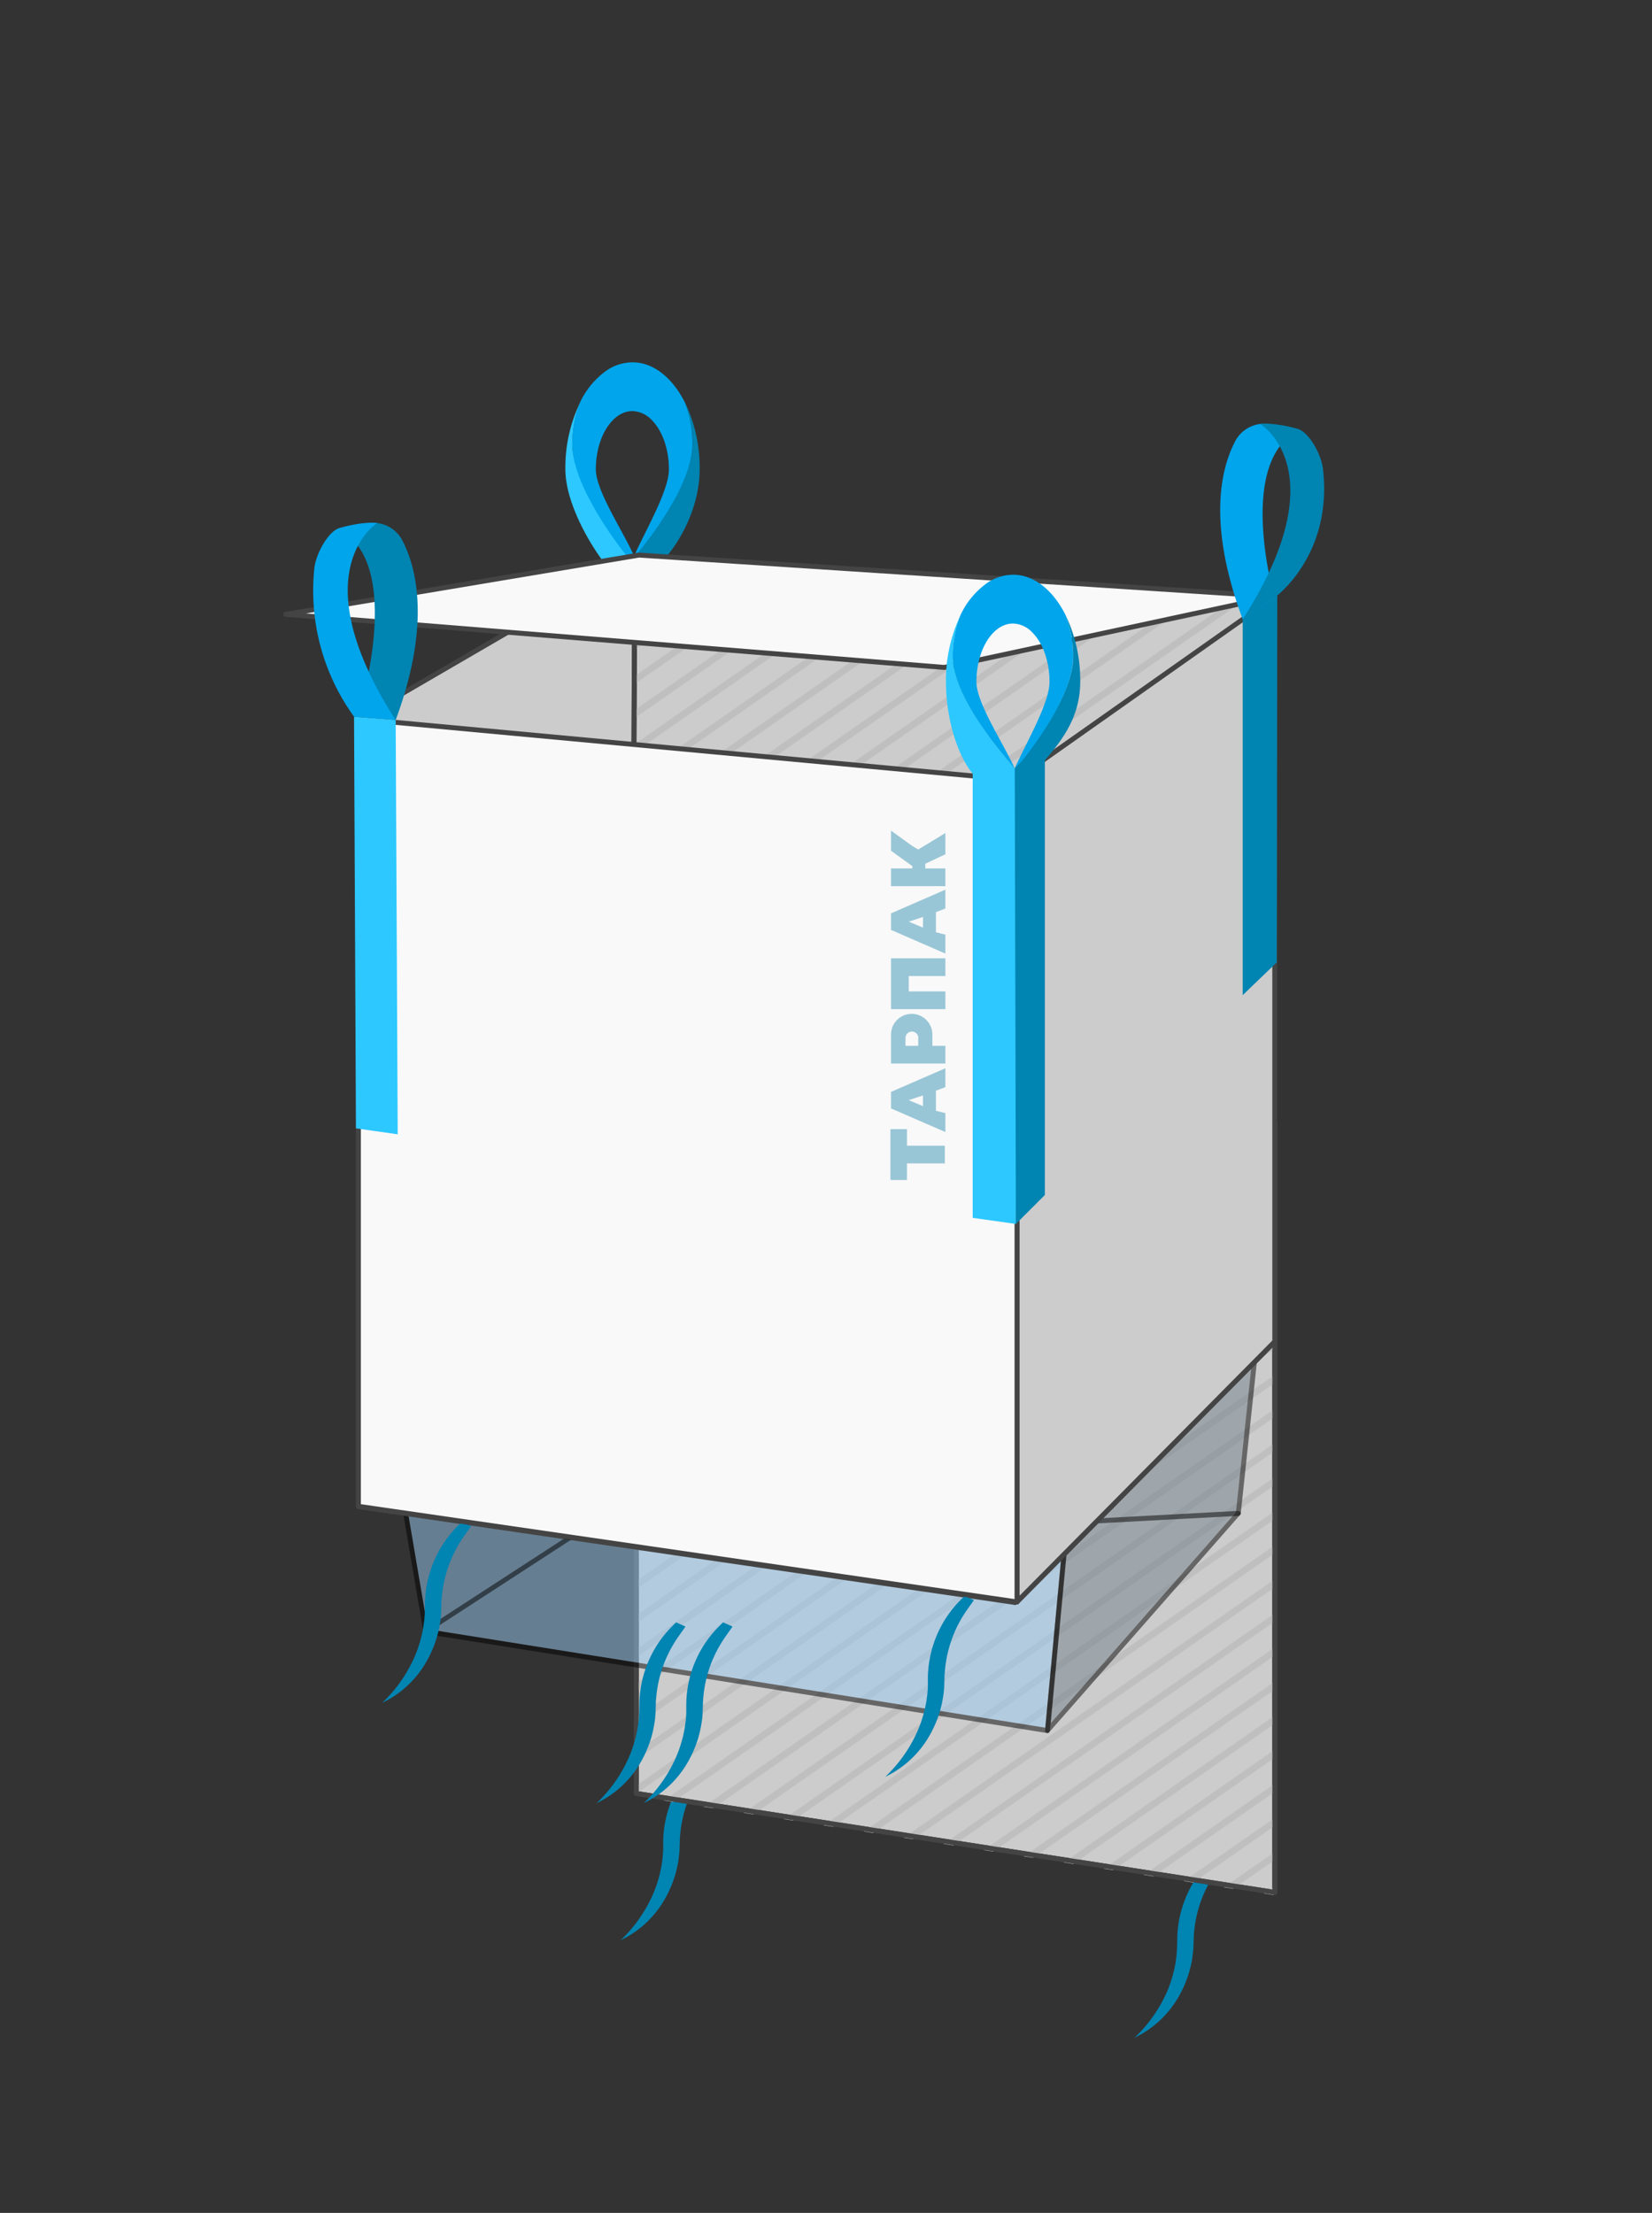 <svg id="Слой_1" data-name="Слой 1" xmlns="http://www.w3.org/2000/svg" viewBox="0 0 499.89 669.62"><rect x="0" y="0" width="499.89" height="669.62" fill="#333333" stroke="none"/><defs><style>.cls-1{fill:#ccc;}.cls-2{fill:#444;}.cls-3{fill:#0084b2;}.cls-4{fill:#bfbfbf;}.cls-5,.cls-9{opacity:0.5;}.cls-6{fill:#9ac9ef;}.cls-7{fill:#727f89;}.cls-8{fill:#f9f9f9;}.cls-10{fill:#99c6d6;}.cls-11{fill:#2cc8ff;}.cls-12{fill:#00a5eb;}</style></defs><title>к</title><polygon class="cls-1" points="193.1 236.98 108.92 338.08 107.92 217.89 192.1 168.94 193.1 236.98"/><path class="cls-2" d="M108.93,338.83a.78.78,0,0,1-.26,0,.76.76,0,0,1-.49-.7l-1-120.19a.78.78,0,0,1,.38-.66l84.18-49a.74.74,0,0,1,1.12.63l1,68.05a.67.67,0,0,1-.17.49L109.5,338.56A.76.76,0,0,1,108.93,338.83Zm-.25-120.51,1,117.71,82.69-99.31-1-66.49Z"/><polygon class="cls-1" points="193.97 394.95 108.79 455.73 108.79 375.86 192.97 328.91 193.97 394.95"/><path class="cls-2" d="M108.79,456.48a.71.71,0,0,1-.34-.08.76.76,0,0,1-.41-.67V375.86a.74.74,0,0,1,.39-.65l84.18-47a.75.75,0,0,1,.74,0,.73.73,0,0,1,.37.64l1,66a.75.75,0,0,1-.31.63l-85.18,60.77A.7.7,0,0,1,108.79,456.48Zm.75-80.18v78l83.68-59.71-1-64.4Z"/><path class="cls-3" d="M376.65,553.36c-1.57,2.71-3.31,5.27-5,7.84q-1.32,1.92-2.67,3.8l-1.3,1.84c-.39.61-.8,1.22-1.16,1.86A37.55,37.55,0,0,0,361.3,585c-.06.71-.09,1.43-.1,2.15l-.09,2.42c-.07.82-.17,1.64-.26,2.46s-.26,1.63-.43,2.43a34.18,34.18,0,0,1-3.45,9.17,30.57,30.57,0,0,1-13.68,13A42.84,42.84,0,0,0,353.43,602a39.15,39.15,0,0,0,2.33-8.35l.28-2.14c0-.71.11-1.43.14-2.14l.05-2.2c0-.83,0-1.65.09-2.47a34.1,34.1,0,0,1,6.91-18.18,36.12,36.12,0,0,1,3.2-3.61c1.09-1.1,2.19-2.18,3.31-3.26C372,557.49,374.24,555.35,376.65,553.36Z"/><path class="cls-3" d="M221.15,523.82c-1.57,2.71-3.31,5.27-5.05,7.84q-1.32,1.92-2.67,3.8l-1.3,1.84c-.39.62-.8,1.22-1.16,1.86a37.59,37.59,0,0,0-5.17,16.34c-.06.72-.09,1.43-.1,2.15l-.09,2.42c-.07.82-.17,1.64-.26,2.46s-.26,1.63-.43,2.43a34.05,34.05,0,0,1-3.45,9.17,30.57,30.57,0,0,1-13.68,13,42.84,42.84,0,0,0,10.14-14.73,39,39,0,0,0,2.33-8.35l.28-2.13c0-.72.11-1.44.14-2.15l0-2.2c0-.82,0-1.65.09-2.47A34.1,34.1,0,0,1,207.73,537a36.12,36.12,0,0,1,3.2-3.61c1.09-1.09,2.19-2.18,3.31-3.25C216.49,528,218.74,525.82,221.15,523.82Z"/><polygon class="cls-1" points="385.79 572.64 192.54 542.71 192.54 328.79 385.79 339.87 385.79 572.64"/><path class="cls-2" d="M385.79,573.39h-.11L192.43,543.45a.75.75,0,0,1-.64-.74V328.79a.77.77,0,0,1,.24-.55.76.76,0,0,1,.56-.2l193.25,11.08a.75.75,0,0,1,.7.75V572.64a.73.73,0,0,1-.26.57A.72.72,0,0,1,385.79,573.39Zm-192.5-31.33L385,571.77V340.57l-191.75-11Z"/><polygon class="cls-4" points="198.35 330.01 192.84 333.85 192.84 336.29 201.58 330.19 198.35 330.01"/><polygon class="cls-4" points="212.02 330.79 192.84 344.16 192.84 346.6 215.25 330.98 212.02 330.79"/><polygon class="cls-4" points="225.7 331.58 192.84 354.48 192.84 356.91 228.93 331.76 225.7 331.58"/><polygon class="cls-4" points="239.37 332.36 192.84 364.79 192.84 367.23 242.61 332.55 239.37 332.36"/><polygon class="cls-4" points="253.05 333.14 192.84 375.1 192.84 377.54 256.28 333.33 253.05 333.14"/><polygon class="cls-4" points="266.73 333.93 192.84 385.42 192.84 387.85 269.96 334.11 266.73 333.93"/><polygon class="cls-4" points="280.4 334.71 192.84 395.73 192.84 398.17 283.63 334.9 280.4 334.71"/><polygon class="cls-4" points="294.07 335.5 192.84 406.04 192.84 408.48 297.31 335.68 294.07 335.5"/><polygon class="cls-4" points="307.75 336.28 192.84 416.36 192.84 418.79 310.98 336.46 307.75 336.28"/><polygon class="cls-4" points="321.43 337.06 192.84 426.67 192.84 429.11 324.66 337.25 321.43 337.06"/><polygon class="cls-4" points="335.1 337.85 192.84 436.98 192.84 439.42 338.33 338.03 335.1 337.85"/><polygon class="cls-4" points="348.78 338.63 192.84 447.3 192.84 449.73 352.01 338.82 348.78 338.63"/><polygon class="cls-4" points="362.45 339.41 192.84 457.61 192.84 460.05 365.68 339.6 362.45 339.41"/><polygon class="cls-4" points="376.13 340.2 192.84 467.92 192.84 470.36 379.36 340.38 376.13 340.2"/><polygon class="cls-4" points="386.09 343.57 192.84 478.24 192.84 480.67 386.09 346.01 386.09 343.57"/><polygon class="cls-4" points="386.09 353.88 192.84 488.55 192.84 490.99 386.09 356.32 386.09 353.88"/><polygon class="cls-4" points="386.09 364.2 192.84 498.86 192.84 501.3 386.09 366.63 386.09 364.2"/><polygon class="cls-4" points="386.09 374.51 192.84 509.17 192.84 511.61 386.09 376.94 386.09 374.51"/><polygon class="cls-4" points="386.09 384.82 192.84 519.49 192.84 521.92 386.09 387.26 386.09 384.82"/><polygon class="cls-4" points="386.09 395.14 192.84 529.8 192.84 532.24 386.09 397.57 386.09 395.14"/><polygon class="cls-4" points="386.09 405.45 192.84 540.12 192.84 542.55 386.09 407.89 386.09 405.45"/><polygon class="cls-4" points="386.09 415.76 200.84 544.85 203.7 545.29 386.09 418.2 386.09 415.76"/><polygon class="cls-4" points="386.09 426.05 212.92 546.72 215.81 547.17 386.09 428.51 386.09 426.05"/><polygon class="cls-4" points="386.09 436.37 225.03 548.6 227.92 549.04 386.09 438.82 386.09 436.37"/><polygon class="cls-4" points="386.09 446.68 237.14 550.47 240 550.91 386.09 449.12 386.09 446.68"/><polygon class="cls-4" points="386.09 456.99 249.25 552.35 252.11 552.79 386.09 459.43 386.09 456.99"/><polygon class="cls-4" points="386.09 467.31 261.36 554.22 264.22 554.67 386.09 469.74 386.09 467.31"/><polygon class="cls-4" points="386.09 477.62 273.46 556.1 276.33 556.54 386.09 480.06 386.09 477.62"/><polygon class="cls-4" points="386.09 487.93 285.57 557.98 288.43 558.42 386.09 490.37 386.09 487.93"/><polygon class="cls-4" points="386.09 498.24 297.68 559.85 300.54 560.29 386.09 500.68 386.09 498.24"/><polygon class="cls-4" points="386.09 508.56 309.79 561.73 312.65 562.17 386.09 510.99 386.09 508.56"/><polygon class="cls-4" points="386.09 518.87 321.9 563.6 324.76 564.05 386.09 521.31 386.09 518.87"/><polygon class="cls-4" points="386.09 529.18 334 565.48 336.87 565.92 386.09 531.62 386.09 529.18"/><polygon class="cls-4" points="386.09 539.5 346.11 567.35 348.97 567.8 386.09 541.93 386.09 539.5"/><polygon class="cls-4" points="386.09 549.81 358.22 569.23 361.08 569.67 386.09 552.25 386.09 549.81"/><polygon class="cls-4" points="386.09 560.12 370.33 571.11 373.19 571.55 386.09 562.56 386.09 560.12"/><polygon class="cls-4" points="386.09 572.87 386.09 570.44 382.44 572.98 385.3 573.42 386.09 572.87"/><path class="cls-2" d="M385.79,573.39h-.11L192.43,543.45a.75.75,0,0,1-.64-.74V328.79a.77.77,0,0,1,.24-.55.76.76,0,0,1,.56-.2l193.25,11.08a.75.75,0,0,1,.7.75V572.64a.73.73,0,0,1-.26.57A.72.72,0,0,1,385.79,573.39Zm-192.5-31.33L385,571.77V340.57l-191.75-11Z"/><g class="cls-5"><polygon class="cls-6" points="117.86 429.34 128.81 493.65 316.96 523.67 323.93 449.35 117.86 429.34"/><path d="M317,524.42h-.12l-188.15-30a.78.78,0,0,1-.62-.62l-10.95-64.32a.73.73,0,0,1,.19-.63.78.78,0,0,1,.62-.24L324,448.6a.75.75,0,0,1,.67.82l-7,74.32a.78.78,0,0,1-.29.52A.76.76,0,0,1,317,524.42ZM129.46,493l186.83,29.8L323.11,450,118.77,430.18Z"/></g><g class="cls-5"><polygon class="cls-7" points="316.96 523.67 374.7 457.92 381.67 392.18 331.89 415.05 323.12 457.92 316.96 523.67"/><path d="M317,524.42a.8.8,0,0,1-.3-.06.75.75,0,0,1-.45-.76l6.17-65.75,8.78-43a.75.75,0,0,1,.42-.54l49.77-22.86a.72.72,0,0,1,.75.07.75.75,0,0,1,.31.69l-7,65.74a.73.73,0,0,1-.18.42l-57.74,65.74A.73.73,0,0,1,317,524.42Zm15.59-108.85-8.69,42.5-5.94,63.37L374,457.61l6.8-64.2Z"/></g><polygon class="cls-1" points="384.97 406.67 307.15 484.89 307.15 392.18 384.97 339.69 384.97 406.67"/><path class="cls-2" d="M307.15,485.64a.72.72,0,0,1-.29-.06.74.74,0,0,1-.46-.69V392.18a.73.73,0,0,1,.33-.62l77.82-52.49a.75.75,0,0,1,.78,0,.75.75,0,0,1,.39.66v67a.71.71,0,0,1-.22.53l-77.82,78.22A.79.79,0,0,1,307.15,485.64Zm.75-93.06v90.49l76.32-76.71V341.1ZM385,406.67h0Z"/><polygon class="cls-8" points="307.15 484.89 108.79 455.95 108.79 376.1 307.15 392.18 307.15 484.89"/><path class="cls-2" d="M307.15,485.64H307L108.69,456.69A.75.75,0,0,1,108,456V376.1a.73.73,0,0,1,.25-.55.78.78,0,0,1,.56-.2l198.36,16.08a.75.75,0,0,1,.69.75v92.71a.78.78,0,0,1-.26.57A.8.8,0,0,1,307.15,485.64ZM109.54,455.3,306.4,484V392.87L109.54,376.92Z"/><path class="cls-9" d="M331.69,461a.75.75,0,0,1-.74-.71.74.74,0,0,1,.7-.79l43-2.3a.78.78,0,0,1,.79.71.75.75,0,0,1-.71.79l-43,2.3Z"/><path class="cls-9" d="M128.81,494.4a.77.77,0,0,1-.63-.34.75.75,0,0,1,.22-1l43.72-28.41a.74.74,0,0,1,1,.22.75.75,0,0,1-.22,1l-43.71,28.4A.7.7,0,0,1,128.81,494.4Z"/><path class="cls-3" d="M218.79,490.92c-.31.3-.62.6-.92.91a33.82,33.82,0,0,0-10.12,21.78c-.06.82-.08,1.65-.09,2.47l0,2.2c0,.71-.09,1.43-.14,2.15l-.28,2.13a38.42,38.42,0,0,1-2.33,8.35,42.81,42.81,0,0,1-10.13,14.73,30.55,30.55,0,0,0,13.67-13,33.72,33.72,0,0,0,3.45-9.17c.18-.8.29-1.62.44-2.43s.19-1.63.26-2.46l.08-2.42c0-.72.05-1.43.11-2.15a37.44,37.44,0,0,1,5.16-16.34c.37-.63.77-1.24,1.17-1.86l1.29-1.84c.43-.58.84-1.18,1.25-1.77Z"/><path class="cls-3" d="M291.89,482.93c-.3.31-.61.61-.92.91a36.12,36.12,0,0,0-3.2,3.61,34.1,34.1,0,0,0-6.91,18.18c-.07.82-.09,1.64-.09,2.47l0,2.2c0,.71-.1,1.43-.14,2.14l-.28,2.14a39.15,39.15,0,0,1-2.33,8.35,42.84,42.84,0,0,1-10.14,14.73,30.57,30.57,0,0,0,13.68-13,34.18,34.18,0,0,0,3.45-9.17c.17-.8.29-1.62.43-2.43s.19-1.64.26-2.46l.09-2.42c0-.72,0-1.44.1-2.15A37.55,37.55,0,0,1,291,489.66c.36-.64.77-1.25,1.16-1.86l1.3-1.84,1.25-1.78Z"/><path class="cls-3" d="M139.72,460.56l-.93.9a36.12,36.12,0,0,0-3.2,3.61,34.1,34.1,0,0,0-6.91,18.18c-.06.82-.09,1.65-.09,2.47l-.05,2.2c0,.71-.1,1.43-.14,2.15l-.28,2.13a38.42,38.42,0,0,1-2.33,8.35,42.84,42.84,0,0,1-10.14,14.73,30.57,30.57,0,0,0,13.68-13,34.05,34.05,0,0,0,3.45-9.17c.17-.8.29-1.62.43-2.43s.2-1.64.26-2.46l.09-2.42c0-.72,0-1.43.11-2.15a37.44,37.44,0,0,1,5.16-16.34c.36-.64.77-1.24,1.16-1.86l1.3-1.84,1.25-1.77Z"/><path class="cls-3" d="M204.59,490.92c-.3.3-.62.6-.92.91a34.91,34.91,0,0,0-3.2,3.6,34.1,34.1,0,0,0-6.91,18.18c-.07.82-.09,1.65-.09,2.47l-.05,2.2c0,.71-.1,1.43-.14,2.15l-.28,2.13a38.45,38.45,0,0,1-2.34,8.35,42.67,42.67,0,0,1-10.13,14.73,30.57,30.57,0,0,0,13.68-13,34.05,34.05,0,0,0,3.45-9.17c.17-.8.29-1.62.43-2.43s.19-1.63.26-2.46l.09-2.42c0-.72,0-1.43.1-2.15a37.59,37.59,0,0,1,5.17-16.34c.36-.63.77-1.24,1.16-1.86l1.3-1.84c.42-.58.83-1.18,1.25-1.77Z"/><polygon class="cls-1" points="385.35 406.88 191.1 383.94 192.1 169.03 384.35 181.1 385.35 406.88"/><path class="cls-2" d="M385.35,407.63h-.09L191,384.69a.76.76,0,0,1-.66-.75l1-214.92a.75.75,0,0,1,.24-.54.72.72,0,0,1,.56-.2L384.4,180.35a.75.75,0,0,1,.7.75l1,225.78a.75.75,0,0,1-.25.56A.78.78,0,0,1,385.35,407.63Zm-193.5-24.36L384.6,406l-1-224.22-190.75-12Z"/><polygon class="cls-4" points="196.91 170.25 192.39 173.09 192.39 175.52 200.14 170.43 196.91 170.25"/><polygon class="cls-4" points="210.58 171.03 191.39 184.4 191.39 186.84 213.81 171.21 210.58 171.03"/><polygon class="cls-4" points="224.25 171.81 191.39 194.71 191.39 197.15 227.49 172 224.25 171.81"/><polygon class="cls-4" points="237.93 172.6 191.39 205.03 191.39 207.46 241.16 172.78 237.93 172.6"/><polygon class="cls-4" points="251.61 173.38 191.39 215.34 191.39 217.78 254.84 173.56 251.61 173.38"/><polygon class="cls-4" points="265.28 174.16 191.39 225.65 191.39 228.09 268.51 174.35 265.28 174.16"/><polygon class="cls-4" points="278.96 174.95 191.39 235.96 191.39 238.4 282.19 175.13 278.96 174.95"/><polygon class="cls-4" points="292.63 175.73 191.39 246.28 191.39 248.72 295.86 175.92 292.63 175.73"/><polygon class="cls-4" points="306.31 176.51 191.39 256.59 191.39 259.03 309.54 176.7 306.31 176.51"/><polygon class="cls-4" points="319.98 177.3 191.39 266.9 191.39 269.34 323.21 177.48 319.98 177.3"/><polygon class="cls-4" points="333.66 178.08 191.39 277.22 191.39 279.65 336.89 178.27 333.66 178.08"/><polygon class="cls-4" points="347.33 178.87 191.39 287.53 191.39 289.97 350.56 179.05 347.33 178.87"/><polygon class="cls-4" points="361.01 179.65 191.39 297.84 191.39 300.28 364.24 179.84 361.01 179.65"/><polygon class="cls-4" points="374.68 180.43 191.39 308.16 191.39 310.59 377.91 180.62 374.68 180.43"/><polygon class="cls-4" points="384.64 183.81 191.39 318.47 191.39 320.91 384.64 186.24 384.64 183.81"/><polygon class="cls-4" points="384.64 194.12 191.39 328.78 191.39 331.22 384.64 196.56 384.64 194.12"/><polygon class="cls-4" points="384.64 204.43 191.39 339.1 191.39 341.53 384.64 206.87 384.64 204.43"/><polygon class="cls-4" points="384.64 214.74 191.39 349.41 191.39 351.85 384.64 217.18 384.64 214.74"/><polygon class="cls-4" points="384.64 225.06 191.39 359.72 191.39 362.16 384.64 227.49 384.64 225.06"/><polygon class="cls-4" points="384.64 235.37 191.39 370.04 191.39 372.47 384.64 237.81 384.64 235.37"/><polygon class="cls-4" points="384.64 245.68 191.39 380.35 191.39 382.79 384.64 248.12 384.64 245.68"/><polygon class="cls-4" points="384.64 256 199.4 385.08 202.26 385.53 384.64 258.43 384.64 256"/><polygon class="cls-4" points="384.64 266.29 211.48 386.96 214.37 387.4 384.64 268.75 384.64 266.29"/><polygon class="cls-4" points="384.64 276.6 223.59 388.83 226.48 389.28 384.64 279.06 384.64 276.6"/><polygon class="cls-4" points="384.64 286.91 235.7 390.71 238.56 391.15 384.64 289.35 384.64 286.91"/><polygon class="cls-4" points="384.64 297.23 247.81 392.58 250.66 393.03 384.64 299.66 384.64 297.23"/><polygon class="cls-4" points="384.64 307.54 259.91 394.46 262.77 394.9 384.64 309.98 384.64 307.54"/><polygon class="cls-4" points="384.64 317.85 272.02 396.33 274.88 396.78 384.64 320.29 384.64 317.85"/><polygon class="cls-4" points="384.64 328.17 284.13 398.21 286.99 398.65 384.64 330.6 384.64 328.17"/><polygon class="cls-4" points="384.64 338.48 296.24 400.09 299.1 400.53 384.64 340.92 384.64 338.48"/><polygon class="cls-4" points="384.64 348.79 308.35 401.96 311.21 402.4 384.64 351.23 384.64 348.79"/><polygon class="cls-4" points="384.64 359.11 320.45 403.84 323.31 404.28 384.64 361.54 384.64 359.11"/><polygon class="cls-4" points="384.64 369.42 332.56 405.71 335.42 406.16 384.64 371.86 384.64 369.42"/><polygon class="cls-4" points="384.64 379.73 344.67 407.59 347.53 408.03 384.64 382.17 384.64 379.73"/><polygon class="cls-4" points="384.64 390.05 356.78 409.46 359.64 409.91 384.64 392.48 384.64 390.05"/><polygon class="cls-4" points="384.64 400.36 368.89 411.34 371.75 411.78 384.64 402.8 384.64 400.36"/><polygon class="cls-4" points="385.64 406.11 385.64 403.67 381.99 406.22 384.85 406.66 385.64 406.11"/><path class="cls-2" d="M385.35,407.63h-.09L191,384.69a.76.76,0,0,1-.66-.75l1-214.92a.75.75,0,0,1,.24-.54.72.72,0,0,1,.56-.2L384.4,180.35a.75.75,0,0,1,.7.75l1,225.78a.75.75,0,0,1-.25.56A.78.78,0,0,1,385.35,407.63Zm-193.5-24.36L384.6,406l-1-224.22-190.75-12Z"/><polygon class="cls-1" points="385.7 405.95 307.7 484.74 307.7 235.59 385.7 180.56 385.7 405.95"/><path class="cls-2" d="M307.7,485.49a.92.92,0,0,1-.28-.05.76.76,0,0,1-.47-.7V235.59a.75.75,0,0,1,.32-.61l78-55a.75.75,0,0,1,1.18.62V406a.74.74,0,0,1-.21.53l-78,78.79A.75.75,0,0,1,307.7,485.49ZM308.45,236V482.92L385,405.64V182ZM385.7,406h0Z"/><polygon class="cls-8" points="307.7 484.74 108.45 455.81 108.45 217.55 307.7 236.03 307.7 484.74"/><path class="cls-2" d="M307.7,485.49h-.11L108.34,456.55a.76.76,0,0,1-.64-.75V217.55A.77.77,0,0,1,108,217a.75.75,0,0,1,.57-.19l199.25,18.49a.74.74,0,0,1,.68.75v248.7a.73.73,0,0,1-.26.57A.72.72,0,0,1,307.7,485.49ZM109.2,455.16,307,483.88V236.72L109.2,218.37Z"/><polygon class="cls-10" points="269.44 357.06 269.44 341.68 274.45 341.68 274.45 346.69 285.9 346.69 285.9 352.05 274.45 352.05 274.45 357.06 269.44 357.06"/><polygon class="cls-10" points="269.62 295.35 269.62 295.35 269.62 300 269.62 300 269.62 305.37 286.07 305.37 286.07 300 274.99 300 274.99 295.35 286.07 295.35 286.07 289.99 274.99 289.99 269.62 289.99 269.62 289.99 269.62 295.35"/><polygon class="cls-10" points="276.06 256 269.62 251.35 269.62 257.43 276.06 262.08 276.06 262.8 269.62 262.8 269.62 268.16 286.07 268.16 286.07 262.8 279.99 262.8 279.99 261.37 286.07 258.51 286.07 252.07 277.85 257.07 276.06 256"/><path class="cls-10" d="M269.62,276.39v5l16.45,7.16v-5.73l-2.86-.71V276l2.86-1.07v-5.72Zm9.66,4.3L275,278.9l4.3-1.43Z"/><path class="cls-10" d="M269.62,330.41v5l16.45,7.15v-5.72l-2.86-.72v-6.08l2.86-1.07v-5.72Zm9.66,4.29-4.3-1.79,4.3-1.43Z"/><path class="cls-10" d="M269.62,313.05v8.77h16.45v-5.36h-3.94v-3.41a6.25,6.25,0,0,0-6.26-6.25h0A6.25,6.25,0,0,0,269.62,313.05Zm8.23,1.05v2.36H274V314.1a1.94,1.94,0,0,1,3.88,0Z"/><path class="cls-11" d="M175.57,121.73A45.43,45.43,0,0,0,171.08,142c0,10.77,8.38,24.54,13.45,30.43l7.38-4.23c-3.6-4.28-18.71-21.43-18.71-33.8A34.17,34.17,0,0,1,175.57,121.73Z"/><path class="cls-3" d="M211.71,142a45.64,45.64,0,0,0-4.49-20.32,34.46,34.46,0,0,1,2.37,12.72c0,12.37-14.08,29.52-17.68,33.8l9.42.62C206.4,163,211.71,152.81,211.71,142Z"/><path class="cls-12" d="M207.22,121.72c-.4-.78-.82-1.52-1.25-2.24-3.7-6.06-8.86-9.84-14.58-9.84a14,14,0,0,0-8,2.59,24.84,24.84,0,0,0-7.86,9.5,34.17,34.17,0,0,0-2.37,12.71c0,12.37,13.62,30.38,17.22,34.66l1.49-.86c-3.28-7.43-11.57-19.7-11.57-26.2,0-5.58,1.62-10.54,4.16-13.77,1.89-2.42,4.28-3.87,6.89-3.87a8.33,8.33,0,0,1,5.84,2.67c3.13,3.12,5.22,8.64,5.22,15,0,6.5-7.27,18.77-10.54,26.2h.34c3.6-4.28,17.34-21.43,17.34-33.8A34.46,34.46,0,0,0,207.22,121.72Z"/><polygon class="cls-8" points="86.47 185.89 285.72 201.97 385.6 180.48 193.35 167.96 86.47 185.89"/><path class="cls-2" d="M285.72,202.72h-.06L86.41,186.64a.75.75,0,0,1-.07-1.49l106.89-17.93h.17l192.25,12.51a.76.76,0,0,1,.7.69.74.74,0,0,1-.59.79L285.88,202.7ZM92.56,185.63l193.11,15.58,94.51-20.33L193.39,168.72Z"/><path class="cls-11" d="M290.74,186a45.5,45.5,0,0,0-4.49,20.31c0,10.78,3.3,22.24,8.37,28.13l12.45-1.92c-3.59-4.28-18.71-21.43-18.71-33.8A34.26,34.26,0,0,1,290.74,186Z"/><path class="cls-3" d="M326.87,206.29A45.5,45.5,0,0,0,322.38,186a34.22,34.22,0,0,1,2.38,12.72c0,12.37-14.09,29.52-17.69,33.8l9.1-2.45C321.24,224.16,326.87,217.07,326.87,206.29Z"/><path class="cls-12" d="M322.38,186c-.39-.78-.81-1.52-1.25-2.24-3.69-6.06-8.85-9.85-14.57-9.85a14,14,0,0,0-8,2.6,24.8,24.8,0,0,0-7.86,9.49,34.26,34.26,0,0,0-2.38,12.72c0,12.37,15.12,29.52,18.71,33.8h0c-3.27-7.43-11.57-19.7-11.57-26.21,0-5.57,1.63-10.53,4.16-13.77,1.89-2.41,4.29-3.86,6.9-3.86a8.31,8.31,0,0,1,5.83,2.67c3.13,3.11,5.23,8.64,5.23,15,0,6.51-7.27,18.78-10.55,26.21h.35c3.6-4.28,17.34-21.43,17.34-33.8A34.22,34.22,0,0,0,322.38,186Z"/><polygon class="cls-3" points="316.17 361.61 307.41 370.37 306.02 233.55 316.17 223.32 316.17 361.61"/><polygon class="cls-11" points="307.41 370.37 294.34 368.52 294.34 232.17 307.07 232.5 307.41 370.37"/><path class="cls-3" d="M121.73,163.5c4.83,9.23,8.27,26.71-2,54.37l-9.89-7s9.65-33.75-2.72-47.12l-.7-3.08.61-.46A9.88,9.88,0,0,1,121.73,163.5Z"/><polygon class="cls-11" points="120.34 343.24 107.71 341.44 107.13 216.87 119.73 217.87 120.34 343.24"/><path class="cls-12" d="M114.15,158.27s-23.39,14.5,5.58,59.6l-12.6-1a65,65,0,0,1-12-45c.51-4.37,4.21-11.14,7.66-12.11C110.4,157.62,114.15,158.27,114.15,158.27Z"/><polygon class="cls-3" points="386.35 291.21 376.04 301.13 376.04 187.4 386.49 180.11 386.35 291.21"/><path class="cls-12" d="M373.76,133.52c-4.83,9.24-8,26.21,2.28,53.88l9.61-6.53s-9.65-33.75,2.71-47.12l.71-3.08-.61-.46A9.89,9.89,0,0,0,373.76,133.52Z"/><path class="cls-3" d="M381.34,128.3s23.67,14-5.3,59.1l9.61-6.53s17.75-12.63,14.68-39c-.51-4.36-4.22-11.13-7.66-12.1C385.08,127.64,381.34,128.3,381.34,128.3Z"/></svg>